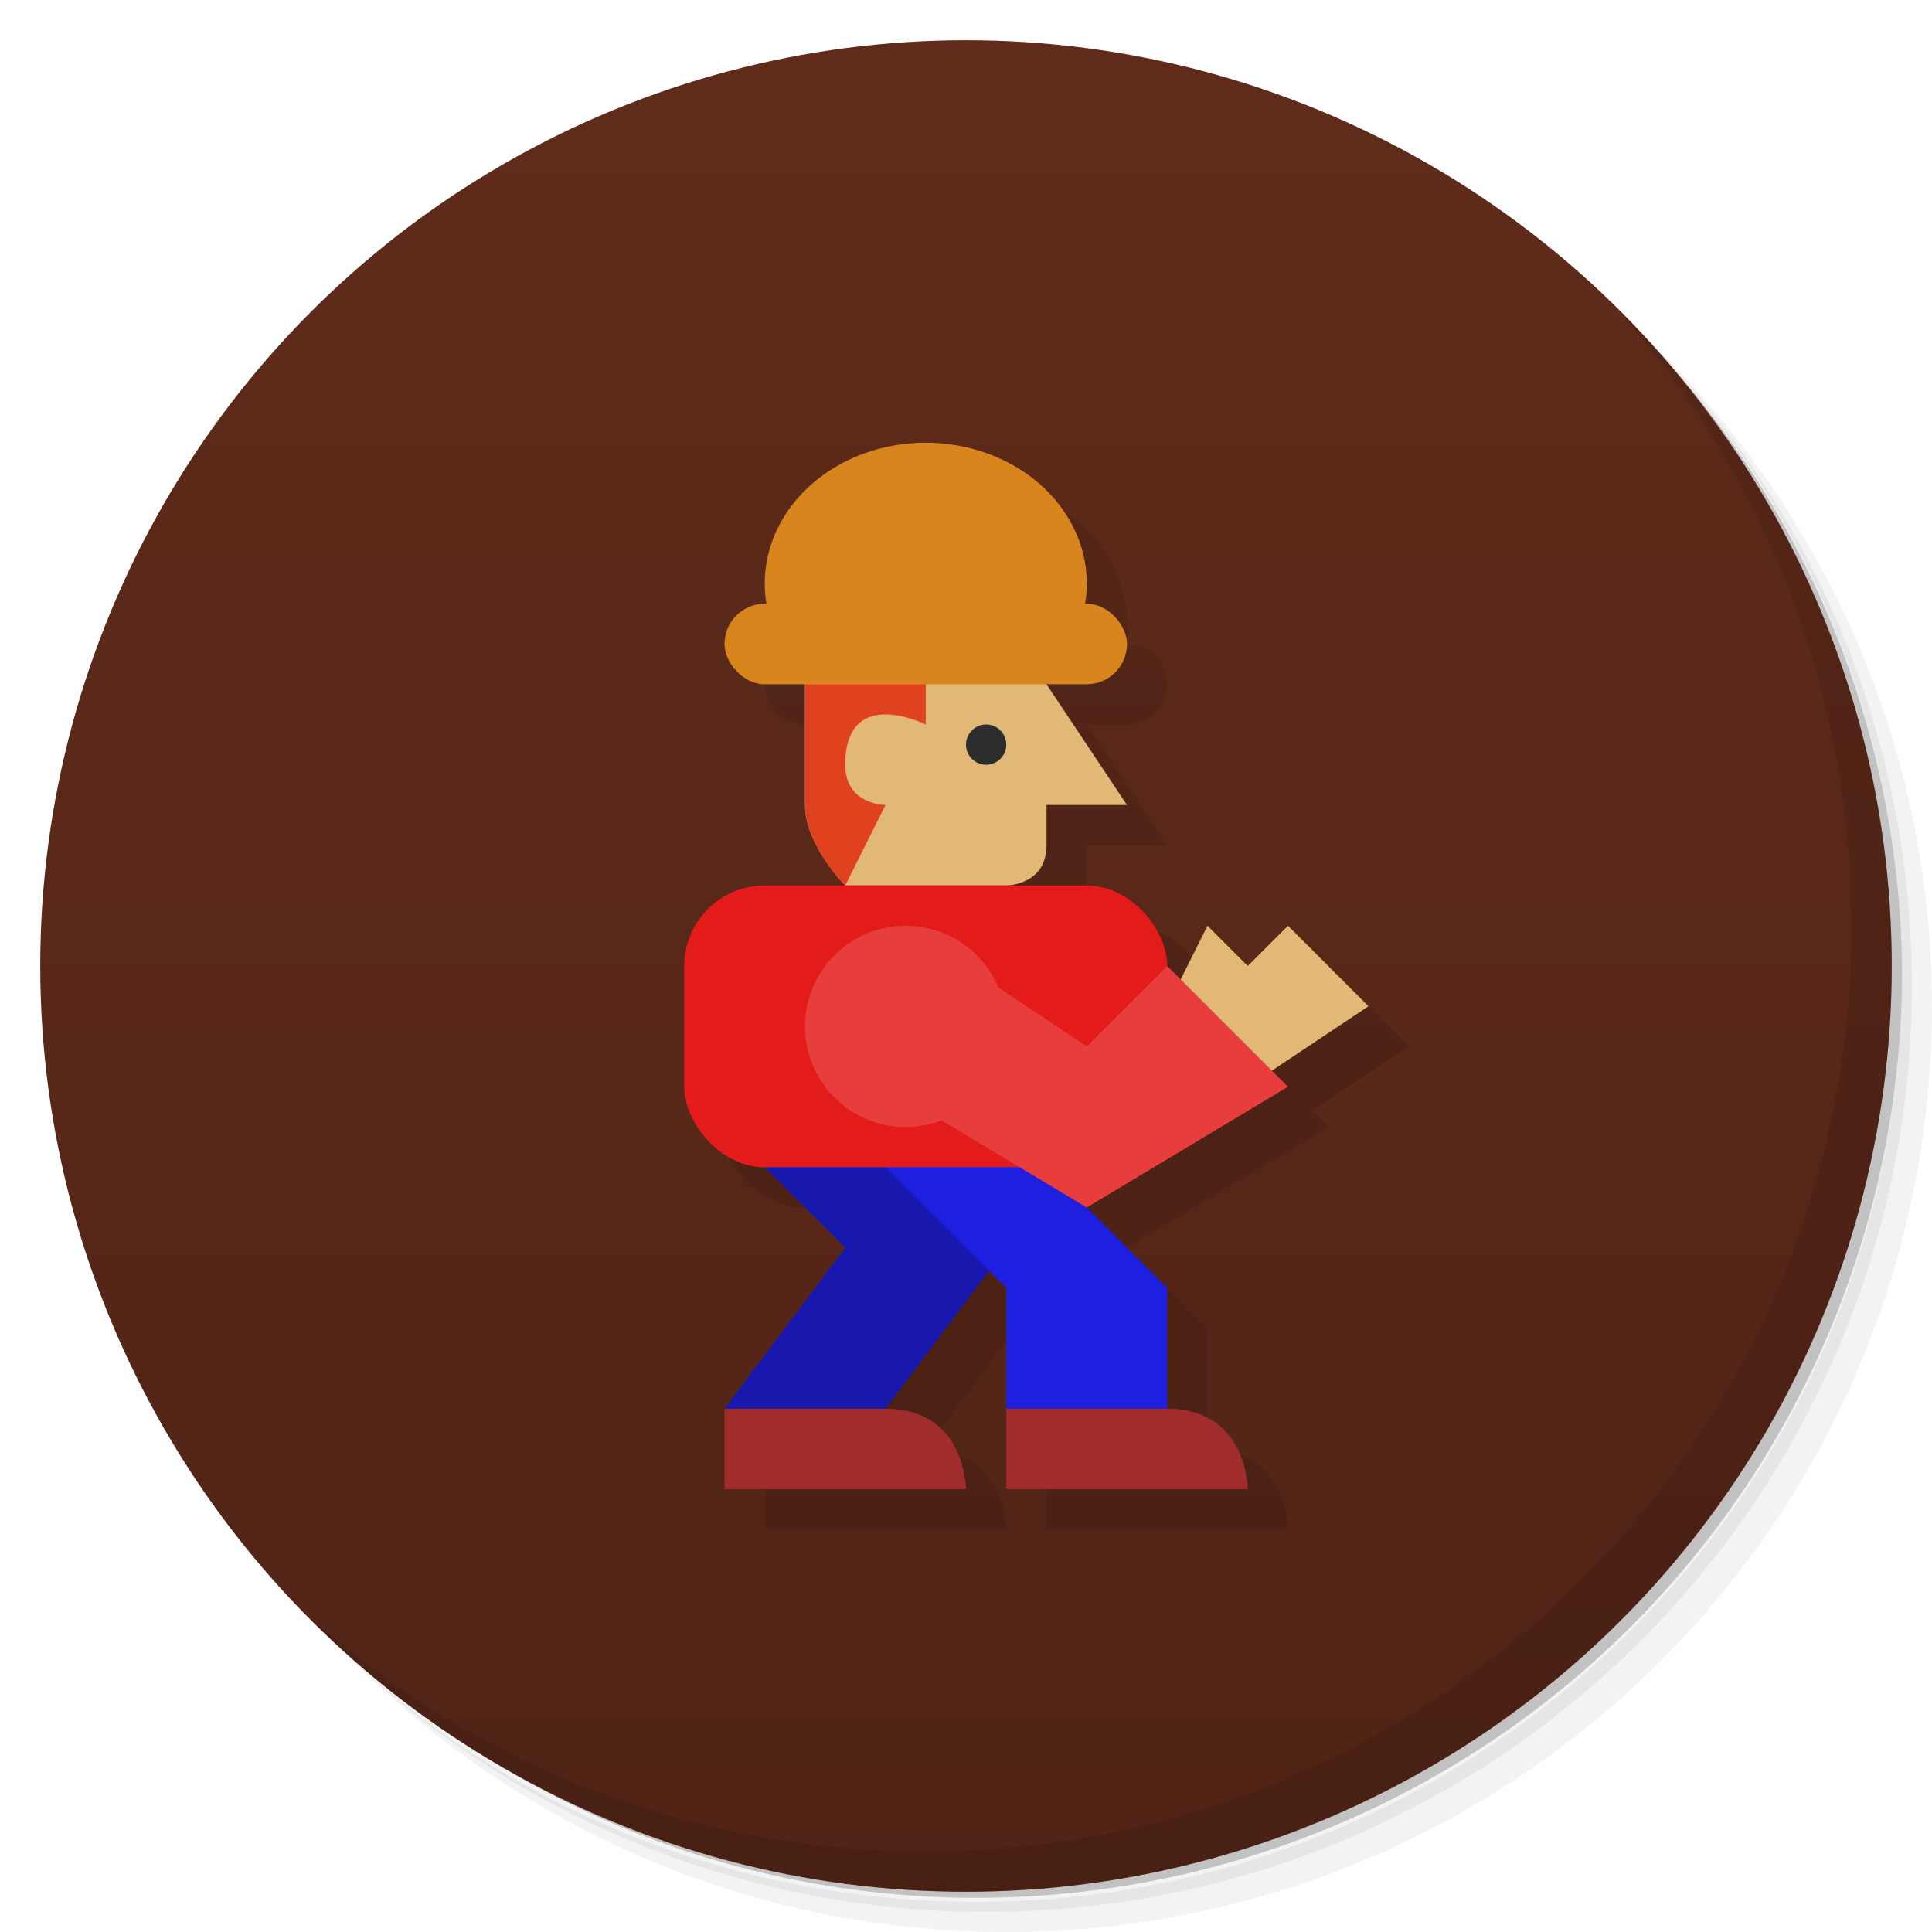<svg version="1.1" viewBox="0 0 48 48" xmlns="http://www.w3.org/2000/svg">
 <defs>
  <linearGradient id="bg" x2="0" y1="1" y2="47" gradientUnits="userSpaceOnUse">
   <stop style="stop-color:#602b1a" offset="0"/>
   <stop style="stop-color:#502416" offset="1"/>
  </linearGradient>
 </defs>
 <path d="m36.31 5c5.859 4.062 9.688 10.831 9.688 18.5 0 12.426-10.07 22.5-22.5 22.5-7.669 0-14.438-3.828-18.5-9.688 1.037 1.822 2.306 3.499 3.781 4.969 4.085 3.712 9.514 5.969 15.469 5.969 12.703 0 23-10.298 23-23 0-5.954-2.256-11.384-5.969-15.469-1.469-1.475-3.147-2.744-4.969-3.781zm4.969 3.781c3.854 4.113 6.219 9.637 6.219 15.719 0 12.703-10.297 23-23 23-6.081 0-11.606-2.364-15.719-6.219 4.16 4.144 9.883 6.719 16.219 6.719 12.703 0 23-10.298 23-23 0-6.335-2.575-12.06-6.719-16.219z" style="opacity:.05"/>
 <path d="m41.28 8.781c3.712 4.085 5.969 9.514 5.969 15.469 0 12.703-10.297 23-23 23-5.954 0-11.384-2.256-15.469-5.969 4.113 3.854 9.637 6.219 15.719 6.219 12.703 0 23-10.298 23-23 0-6.081-2.364-11.606-6.219-15.719z" style="opacity:.1"/>
 <path d="m31.25 2.375c8.615 3.154 14.75 11.417 14.75 21.13 0 12.426-10.07 22.5-22.5 22.5-9.708 0-17.971-6.135-21.12-14.75a23 23 0 0 0 44.875-7 23 23 0 0 0-16-21.875z" style="opacity:.2"/>
 <circle cx="24" cy="24" r="23" style="fill:url(#bg)"/>
 <path d="m24 12a4 3.5 0 0 0-4 3.5 4 3.5 0 0 0 0.047 0.5h-0.047c-0.554 0-1 0.446-1 1s0.446 1 1 1h1v3c0 0.75 0.562 1.5 0.844 1.828 0.094 0.109 0.156 0.172 0.156 0.172h-2c-1.108 0-2 0.892-2 2v3c0 1.108 0.892 2 2 2l2 2-3 4v2h6s0-2-2-2l2.572-3.428 0.428 0.428v3 2h6s0-2-2-2v-3l-2-2 5-3-0.4-0.4 2.4-1.6-2-2-1 1-1-1-0.666 1.334-0.334-0.334c0-1.108-0.892-2-2-2h-2s1 0 1-1v-1h2l-2-3h1c0.554 0 1-0.446 1-1s-0.446-1-1-1h-0.043a4 3.5 0 0 0 0.043-0.5 4 3.5 0 0 0-4-3.5z" style="opacity:.1"/>
 <path d="m40.03 7.531c3.712 4.084 5.969 9.514 5.969 15.469 0 12.703-10.297 23-23 23-5.954 0-11.384-2.256-15.469-5.969 4.178 4.291 10.01 6.969 16.469 6.969 12.703 0 23-10.298 23-23 0-6.462-2.677-12.291-6.969-16.469z" style="opacity:.1"/>
 <path d="m26 17 2 3h-2v1c0 1-1 1-1 1h-4s-1-1-1-2v-3l3-1z" style="fill:#e1b875"/>
 <rect x="18" y="15" width="10" height="2" ry="1" style="fill:#d8851e;paint-order:stroke fill markers"/>
 <path d="m23 11a4 3.5 0 0 0-4 3.5 4 3.5 0 0 0 0.391 1.5h7.217a4 3.5 0 0 0 0.393-1.5 4 3.5 0 0 0-4-3.5z" style="fill:#d8851e;paint-order:stroke fill markers"/>
 <path d="m18 28 3 3-3 4h4l3-4-3-3z" style="fill:#1818af"/>
 <path d="m21 28 4 4v3h4v-3l-4-4z" style="fill:#1f1fe0"/>
 <rect x="17" y="22" width="12" height="7" ry="2" style="fill:#e41b1b;paint-order:stroke fill markers"/>
 <path d="m22 35c2 0 2 2 2 2h-6v-2h4z" style="fill:#a02c2c"/>
 <path d="m29 35c2 0 2 2 2 2h-6v-2h4z" style="fill:#a02c2c"/>
 <path d="m29 25 1-2 1 1 1-1 2 2-3 2z" style="fill:#e1b875"/>
 <path d="m22.5 23a2.5 2.5 0 0 0-2.5 2.5 2.5 2.5 0 0 0 2.5 2.5 2.5 2.5 0 0 0 0.891-0.166l3.609 2.166 5-3-3-3-2 2-2.195-1.463a2.5 2.5 0 0 0-2.305-1.537z" style="fill:#e83d3d;paint-order:stroke fill markers"/>
 <path d="m20 17v3c0 1 1 2 1 2l1-2s-1 0-1-1c0-2 2-1 2-1v-1z" style="fill:#e0421f"/>
 <circle cx="24.5" cy="18.5" r=".5" style="fill:#2d2d2d;paint-order:stroke fill markers"/>
</svg>
